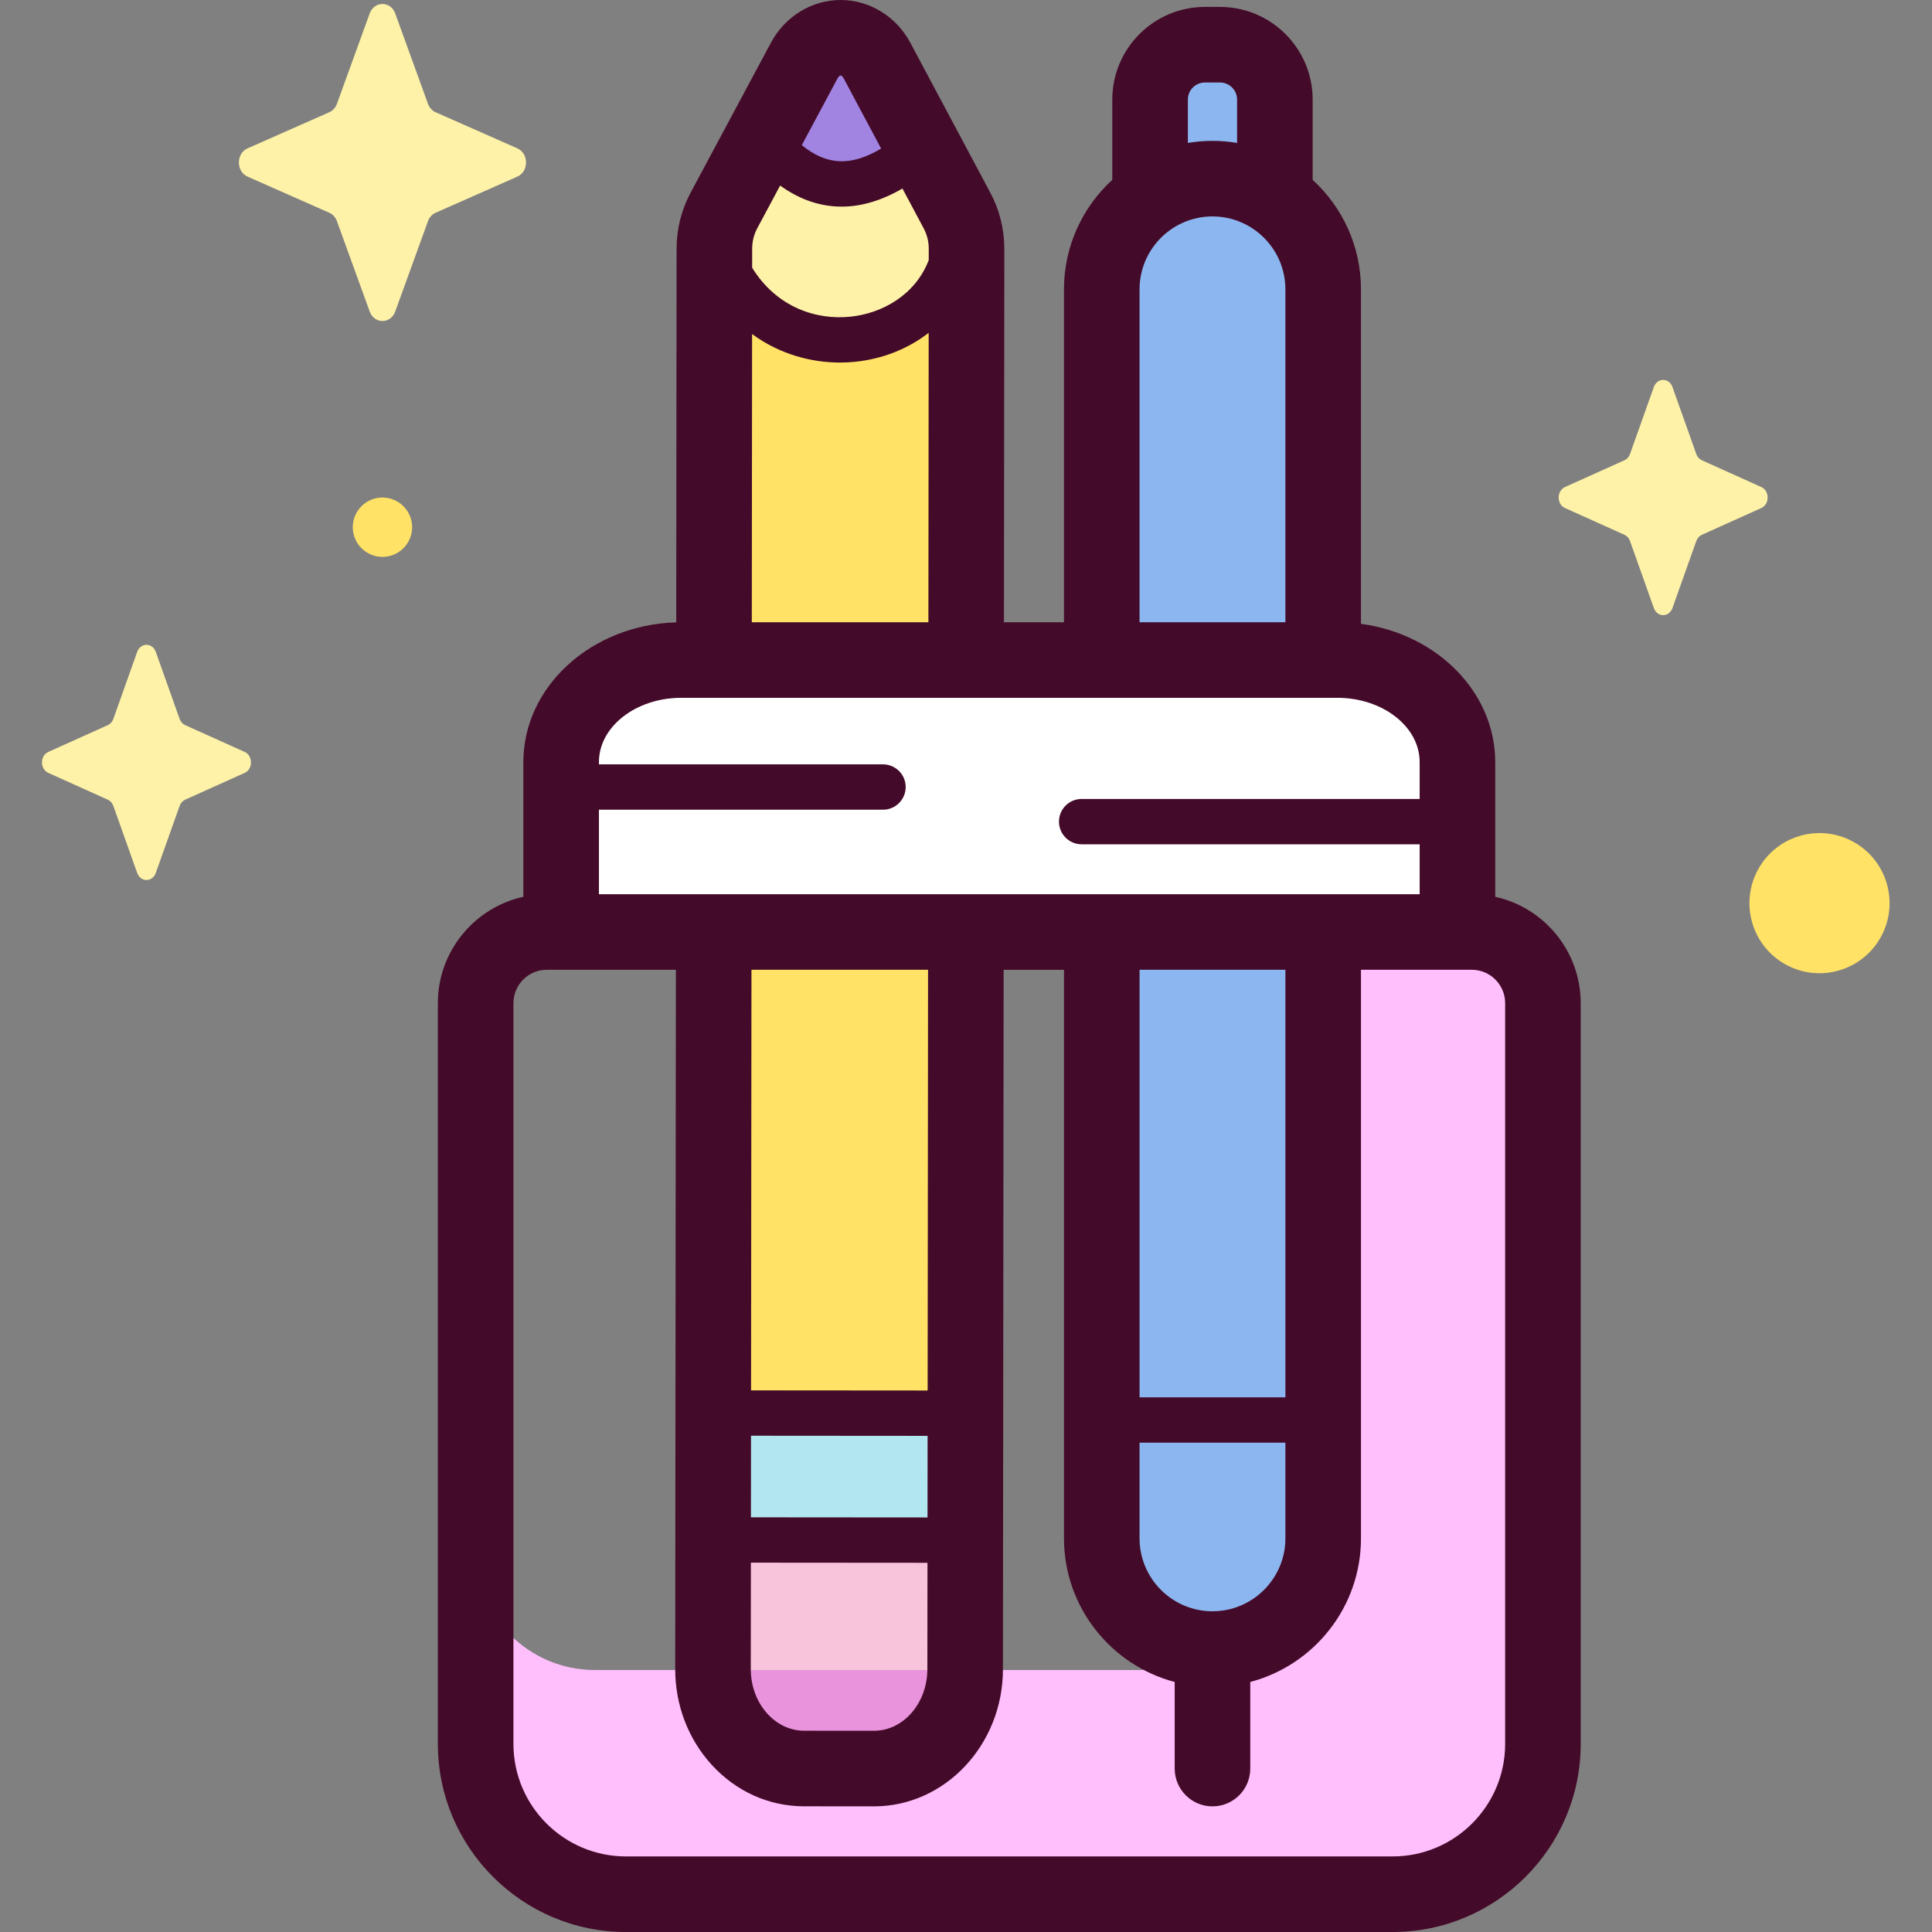 <svg id="Capa_1" enable-background="new 0 0 512 512" height="512" viewBox="0 0 512 512" width="512" xmlns="http://www.w3.org/2000/svg"><rect x="0" y="0" width="512" height="512" fill="#808080" stroke="none"/><g><g><path d="m319.321 68.66h3.995c8.03 0 14.539-6.509 14.539-14.539v-27.736c0-8.03-6.509-14.539-14.539-14.539h-3.995c-8.03 0-14.539 6.509-14.539 14.539v27.736c0 8.03 6.51 14.539 14.539 14.539z" fill="#8bb6ef"/><path d="m321.319 437.02c16.204 0 29.34-13.136 29.34-29.34v-330.997c0-16.204-13.136-29.34-29.34-29.34-16.204 0-29.34 13.136-29.34 29.34v330.997c0 16.204 13.136 29.34 29.34 29.34z" fill="#8bb6ef"/><path d="m256.148 75.631-.373 366.727c-.014 14.553-10.842 26.343-24.185 26.332l-18.505-.014c-13.343-.01-24.148-11.816-24.134-26.37l.373-366.727z" fill="#ffe266"/><path d="m201.803 41.218-14.623 33.469s16.538 16.36 35.525 16.763 31.3-16.711 31.3-16.711l-12.112-33.859c-18.896 16.475-32.154 3.074-40.09.338z" fill="#fef2a8"/><path d="m211.331 19.411-12.214 22.799 28.776 6.182c5.691-2.918 11.316-5.984 16.901-9.137l-10.574-19.827c-5.102-9.566-17.768-9.576-22.889-.017z" fill="#a183e2"/><path d="m188.984 408.105-.033 34.202c-.014 14.553 10.791 26.359 24.133 26.369l18.505.014c13.343.01 24.171-11.779 24.185-26.332l.034-34.454z" fill="#f7c4db"/><path d="m253.94 374.541 1.869 33.362-66.825.202.033-33.64z" fill="#b2e7f1"/><path d="m386.237 242.227h-237.528v-43.716c0-13.032 10.564-23.596 23.596-23.596h190.335c13.032 0 23.596 10.564 23.596 23.596v43.716z" fill="#fff"/><path d="m390.04 246.99h-47.479c8.248 0 14.935 6.687 14.935 14.935v149.087c0 17.427-14.128 31.555-31.555 31.555h-168.333c-17.427 0-31.555-14.128-31.555-31.555v51.143c0 21.998 17.833 39.831 39.831 39.831h203.178c21.998 0 39.831-17.833 39.831-39.831v-196.312c0-10.412-8.441-18.853-18.853-18.853z" fill="#ffbffc"/><path d="m255.77 442.567h-66.813c.115 14.432 10.865 26.098 24.128 26.108l18.505.015c13.278.01 24.062-11.667 24.18-26.123z" fill="#e893db"/></g><path d="m396.25 237.656v-35.691c0-18.548-15.466-33.956-35.578-36.645v-88.637c0-11.477-4.94-21.82-12.804-29.02v-21.278c0-13.539-11.014-24.552-24.552-24.552h-3.995c-13.538 0-24.552 11.014-24.552 24.552v21.278c-7.863 7.2-12.804 17.543-12.804 29.02v88.219h-15.906l.097-98.946c.005-5.178-1.262-10.295-3.665-14.798l-21.229-39.804c-3.731-6.996-10.807-11.347-18.466-11.354h-.019c-7.653 0-14.73 4.337-18.473 11.323l-21.308 39.771c-2.41 4.499-3.687 9.613-3.692 14.79l-.097 99.048c-22.458.63-40.512 16.994-40.512 37.033v35.691c-12.941 2.85-22.657 14.402-22.657 28.187v196.314c0 27.484 22.36 49.844 49.845 49.844h203.178c27.484 0 49.844-22.36 49.844-49.844v-196.314c.001-13.785-9.714-25.337-22.655-28.187zm-81.454-211.271c0-2.496 2.03-4.526 4.526-4.526h3.995c2.496 0 4.526 2.03 4.526 4.526v11.495c-2.123-.356-4.301-.55-6.523-.55-2.223 0-4.4.194-6.523.55v-11.495zm-12.804 50.298c0-10.657 8.67-19.328 19.327-19.328s19.326 8.671 19.326 19.328v88.219h-38.653zm-102.757 88.219.075-76.384c7.287 5.377 15.71 7.564 23.311 7.564 1.324 0 2.624-.065 3.887-.193 7.487-.751 14.2-3.498 19.6-7.69l-.075 76.703zm.097-98.998c.002-1.895.458-3.746 1.318-5.353l6.095-11.377c4.706 3.396 9.691 5.26 14.902 5.545.465.025.93.038 1.397.038 5.243 0 10.63-1.615 16.11-4.799l5.666 10.624c.858 1.607 1.31 3.458 1.308 5.354l-.003 2.98c-3.496 9.226-12.347 14.166-20.818 15.016-8.857.896-19.383-2.337-25.981-12.973zm23.445-45.878c.36 0 .665.472.815.752l9.914 18.589c-4.022 2.417-7.77 3.551-11.201 3.353-3.336-.183-6.579-1.589-9.818-4.265l9.47-17.676c.122-.225.445-.753.82-.753zm-42.229 164.903h173.851c12.035 0 21.825 7.643 21.825 17.036v9.769h-89.577c-3.318 0-6.008 2.69-6.008 6.008s2.69 6.008 6.008 6.008h89.577v13.227h-217.5v-22.397h75.282c3.318 0 6.008-2.69 6.008-6.008s-2.69-6.008-6.008-6.008h-75.282v-.599c-.001-9.393 9.789-17.036 21.824-17.036zm140.771 242.078c-10.657 0-19.326-8.671-19.326-19.328v-25.358h38.653v25.358c0 10.657-8.671 19.328-19.327 19.328zm19.327-56.702h-38.653v-113.302h38.653zm-94.845 31.836-46.797-.036.021-21.624 46.797.036zm-46.809 11.98 46.797.036-.027 28.192c-.009 9.006-6.358 16.328-14.155 16.328h-.009l-18.506-.015c-3.612-.003-7.056-1.593-9.697-4.478-2.862-3.127-4.435-7.342-4.431-11.868zm46.842-45.621-46.797-.037.109-111.461h46.798zm153.045 93.656c0 16.441-13.376 29.817-29.817 29.817h-203.178c-16.442 0-29.818-13.376-29.818-29.817v-196.313c0-4.875 3.965-8.84 8.839-8.84h34.213l-.181 185.294c-.01 9.551 3.43 18.574 9.684 25.408 6.476 7.077 15.161 10.978 24.455 10.984l18.506.015h.024c18.83 0 34.162-16.295 34.182-36.335l.181-185.365h15.996v150.676c0 18.24 12.475 33.618 29.34 38.059v22.952c0 5.53 4.483 10.013 10.013 10.013s10.013-4.483 10.013-10.013v-22.952c16.865-4.441 29.34-19.819 29.34-38.059v-150.677h29.368c4.874 0 8.839 3.965 8.839 8.84v196.313z" fill="#440a29"/><g><ellipse cx="482.297" cy="239.352" fill="#ffe266" rx="18.572" ry="18.572" transform="matrix(.515 -.857 .857 .515 28.681 529.408)"/><path d="m109.221 139.717c0 4.344-3.521 7.865-7.865 7.865s-7.865-3.521-7.865-7.865 3.521-7.865 7.865-7.865c4.343.001 7.865 3.522 7.865 7.865z" fill="#ffe266"/><g fill="#fef2a8"><path d="m41.287 172.763 6.309 17.74c.27.759.805 1.361 1.48 1.665l15.761 7.101c2.227 1.003 2.227 4.551 0 5.554l-15.761 7.101c-.675.304-1.21.906-1.48 1.665l-6.309 17.74c-.891 2.506-4.043 2.506-4.935 0l-6.309-17.74c-.27-.76-.805-1.361-1.48-1.665l-15.761-7.101c-2.227-1.003-2.227-4.551 0-5.554l15.761-7.101c.675-.304 1.21-.906 1.48-1.665l6.309-17.74c.891-2.506 4.043-2.506 4.935 0z"/><path d="m443.22 102.569 6.309 17.74c.27.759.805 1.361 1.48 1.666l15.761 7.101c2.227 1.003 2.227 4.551 0 5.554l-15.761 7.101c-.675.304-1.21.906-1.48 1.665l-6.309 17.74c-.891 2.506-4.043 2.506-4.935 0l-6.309-17.74c-.27-.76-.805-1.361-1.48-1.665l-15.761-7.101c-2.227-1.003-2.227-4.551 0-5.554l15.761-7.101c.675-.304 1.21-.906 1.48-1.666l6.309-17.74c.891-2.506 4.043-2.506 4.935 0z"/><path d="m104.746 3.586 8.669 23.915c.371 1.024 1.106 1.835 2.033 2.245l21.658 9.573c3.06 1.352 3.06 6.135 0 7.488l-21.658 9.573c-.927.41-1.662 1.221-2.033 2.245l-8.669 23.915c-1.225 3.379-5.556 3.379-6.781 0l-8.669-23.915c-.371-1.024-1.106-1.835-2.033-2.245l-21.657-9.573c-3.06-1.352-3.06-6.135 0-7.488l21.657-9.573c.927-.41 1.662-1.221 2.033-2.245l8.669-23.915c1.225-3.378 5.557-3.378 6.781 0z"/></g></g></g></svg>